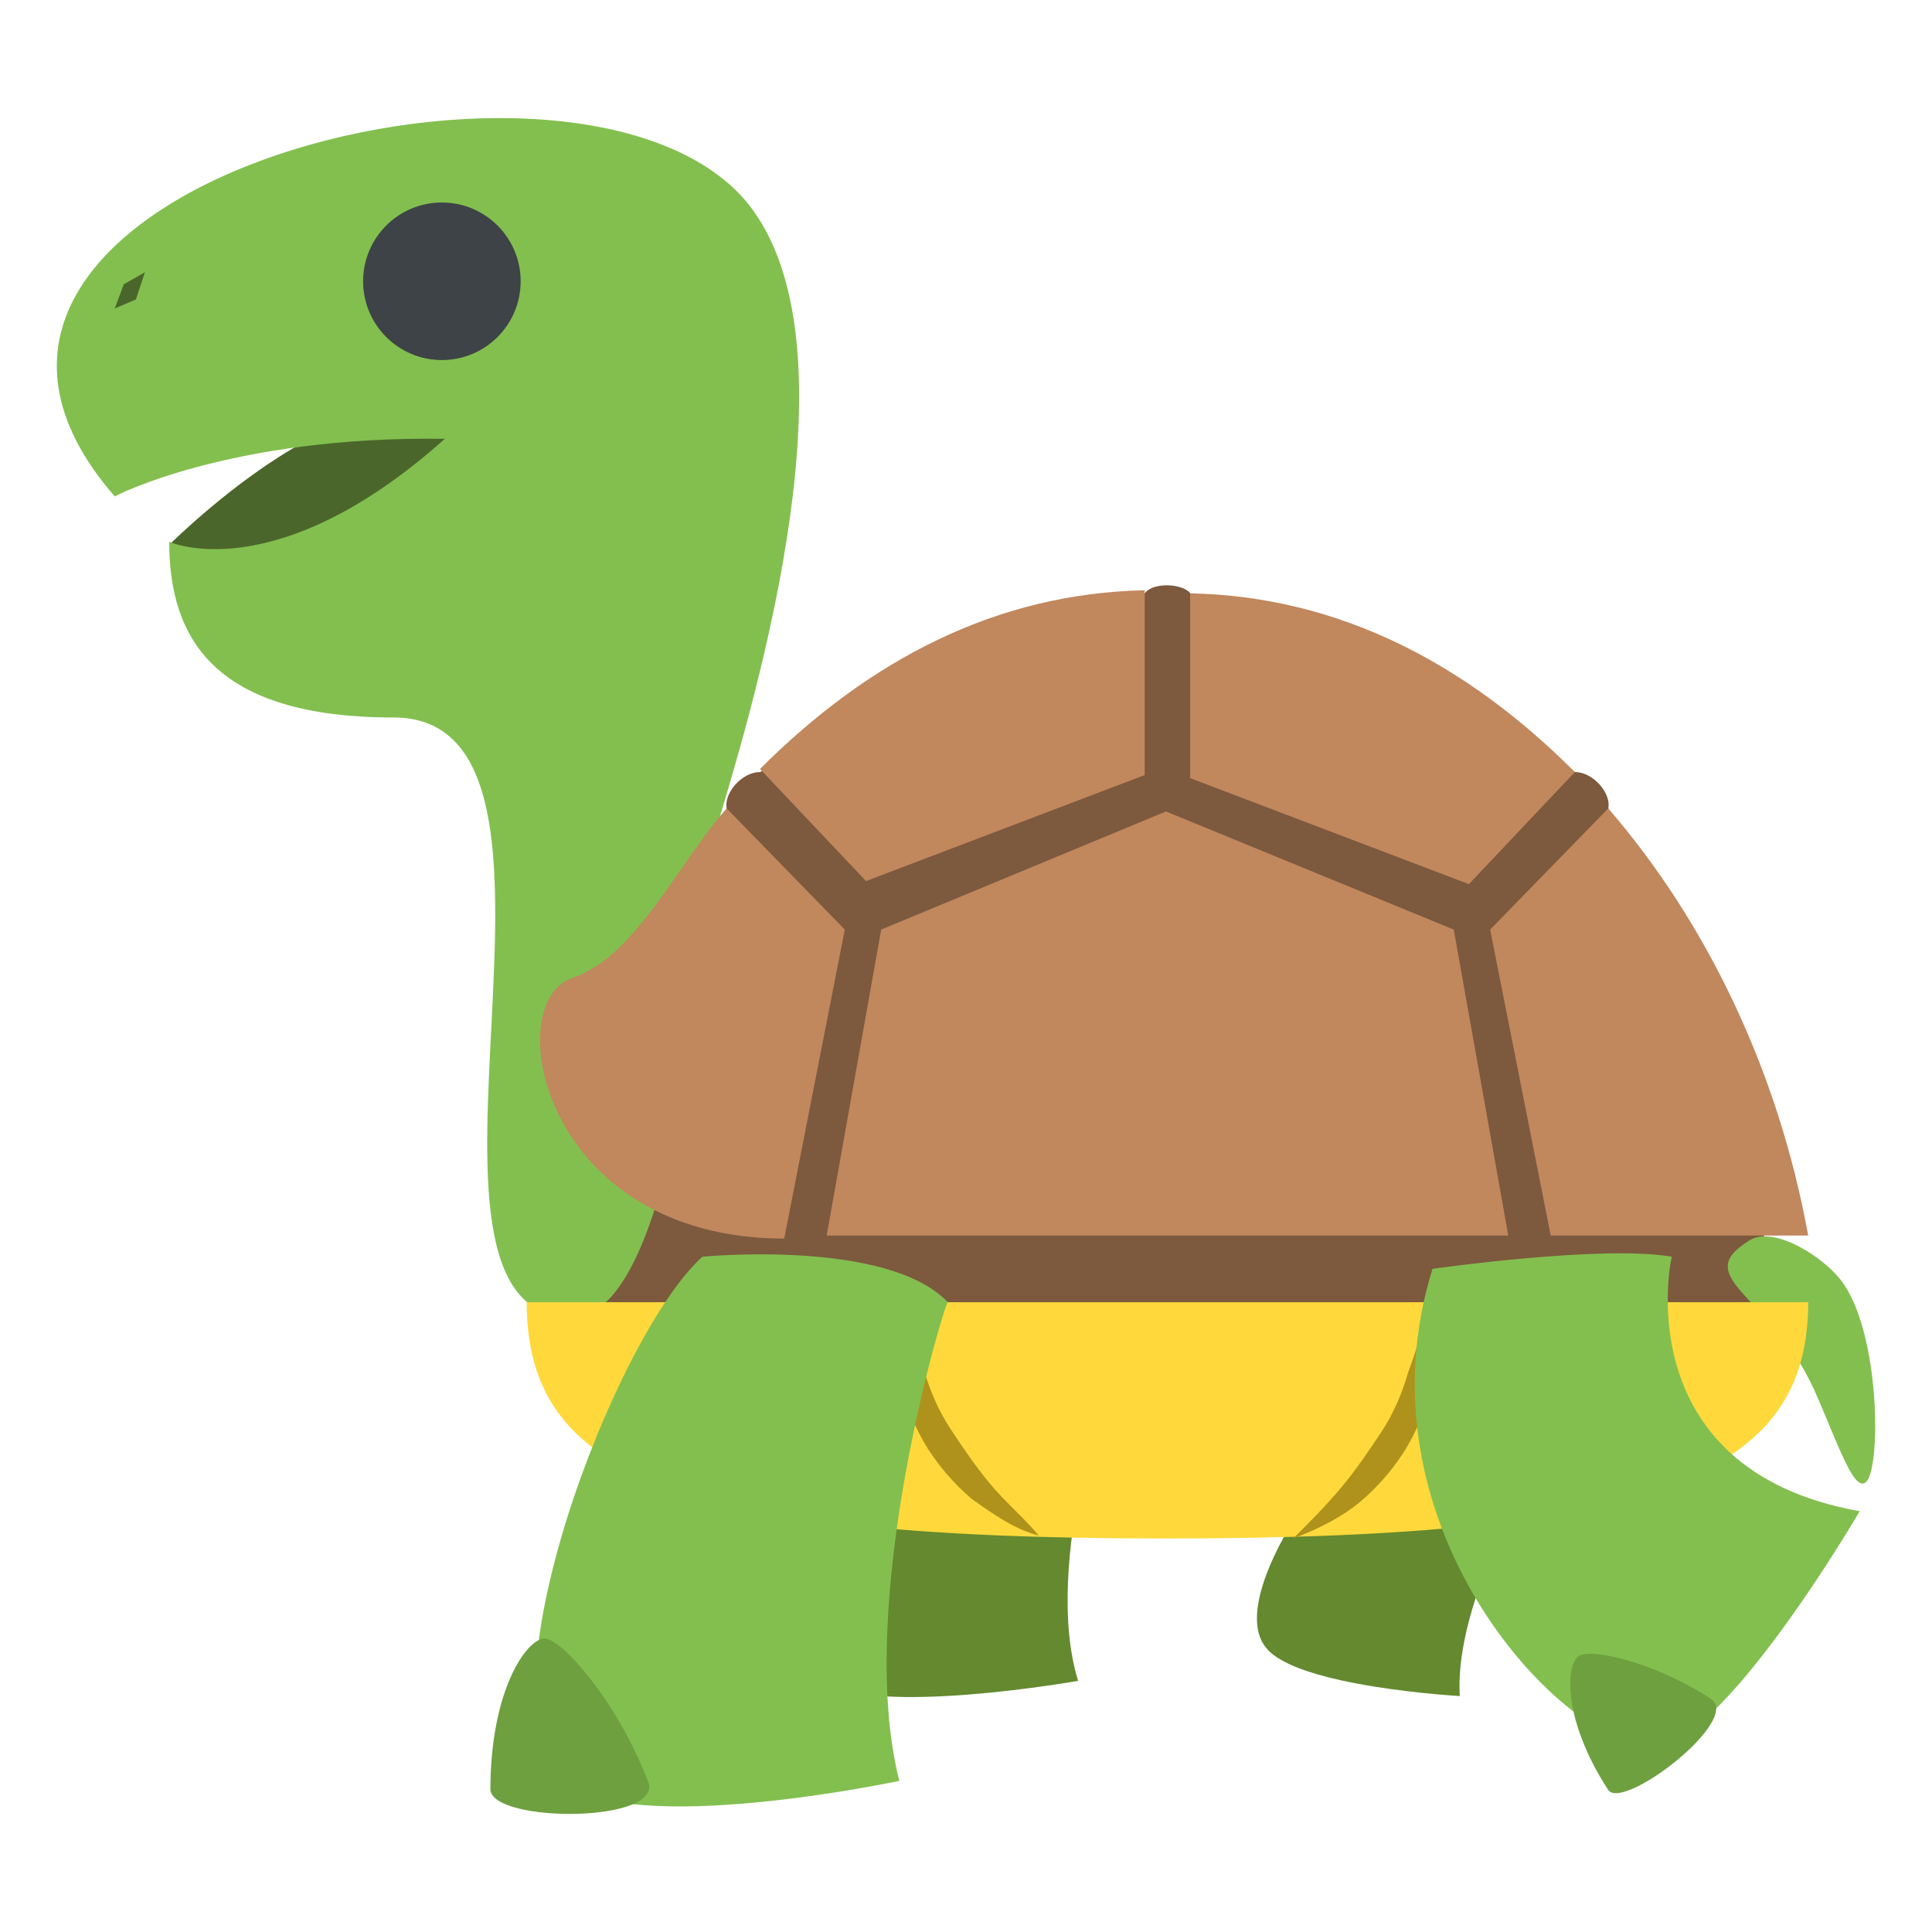 <?xml version="1.0" encoding="utf-8"?>
<!-- Generator: Adobe Illustrator 16.0.0, SVG Export Plug-In . SVG Version: 6.00 Build 0)  -->
<!DOCTYPE svg PUBLIC "-//W3C//DTD SVG 1.1//EN" "http://www.w3.org/Graphics/SVG/1.1/DTD/svg11.dtd">
<svg version="1.1" id="Layer_1" xmlns="http://www.w3.org/2000/svg" xmlns:xlink="http://www.w3.org/1999/xlink" x="0px" y="0px"
	 width="85px" height="85px" viewBox="0 0 85 85" enable-background="new 0 0 85 85" xml:space="preserve">
<g>
	<path fill="#7D593E" d="M78.354,60.49h-53.98c0-9.863,7.598-24.923,7.598-24.923c-0.134-0.668,0.666-1.6,1.465-1.6l16.928-7.865
		c0.398-0.533,1.732-0.398,1.998,0l16.928,7.865c0.801,0,1.602,0.932,1.467,1.6C70.756,35.567,78.354,50.76,78.354,60.49"/>
	<g>
		<path fill="#64892F" d="M47.432,73.951c0,0-9.063,1.602-11.197,0c-2.932-2.266,1.733-12.795,4.666-15.061
			c0,0,6.131-0.533,8.129,1.332C48.898,60.092,45.83,68.754,47.432,73.951"/>
		<path fill="#64892F" d="M64.225,74.619c0,0-7.197-0.4-8.529-2.133c-1.867-2.266,3.332-9.463,5.998-10.664
			c0,0,4.797,0.801,5.998,2.533C67.691,64.355,63.957,70.354,64.225,74.619"/>
	</g>
	<path fill="#4B662B" d="M7.445,23.971c0,0,11.33-11.33,13.596-2.268C21.174,21.571,11.311,33.168,7.445,23.971"/>
	<g>
		<path fill="#83BF4F" d="M32.637,8.643C24.771,0.112-6.55,8.51,5.046,21.838c0,0,5.065-2.666,14.528-2.533
			c-7.465,6.664-12.129,4.531-12.129,4.531c0,4.266,1.998,7.73,9.863,7.73c9.729,0-0.801,26.39,7.863,26.39
			c5.064,0,6.131-20.925,6.531-22.125C33.703,29.168,37.835,14.374,32.637,8.643"/>
		<path fill="#83BF4F" d="M81.02,56.357c1.6,2.133,1.732,7.465,1.199,8.664c-0.533,1.066-1.332-1.465-2.398-3.865
			c-1.867-4.131-5.465-4.932-2.934-6.529C77.953,53.826,80.219,55.293,81.02,56.357"/>
	</g>
	<g>
		<path fill="#C1875D" d="M51.297,35.7l-12.529,5.197l-2.398,13.462h29.988l-2.398-13.462L51.297,35.7z"/>
		<path fill="#C1875D" d="M69.289,33.967c-4.799-4.799-10.395-7.73-16.928-7.863v8.131l12.264,4.664L69.289,33.967"/>
		<path fill="#C1875D" d="M50.363,34.1v-8.131c-6.531,0.133-12.129,3.064-16.926,7.863l4.664,4.932L50.363,34.1"/>
		<path fill="#C1875D" d="M70.756,35.567l-5.197,5.33l2.666,13.462h11.328C78.221,47.029,75.021,40.499,70.756,35.567"/>
		<path fill="#C1875D" d="M37.168,40.897l-5.197-5.33c-2.133,2.398-4,6.529-6.798,7.462c-3.198,1.066-1.333,11.463,9.33,11.463
			L37.168,40.897"/>
	</g>
	<path fill="#FFD93B" d="M23.173,57.293h56.38c0,7.463-6.396,10.395-28.256,10.395S23.173,64.756,23.173,57.293"/>
	<g>
		<path fill="#AF921B" d="M39.967,57.293c0.133,1.064,0.4,1.998,0.668,2.932c0.266,0.934,0.666,1.865,1.199,2.666
			c0.533,0.799,1.066,1.6,1.732,2.398c0.666,0.801,1.465,1.467,2.133,2.266c-1.066-0.268-2-0.934-2.934-1.6
			c-0.799-0.666-1.6-1.6-2.131-2.531c-0.533-0.934-0.934-2-1.066-3.066C39.566,59.424,39.566,58.357,39.967,57.293"/>
		<path fill="#AF921B" d="M62.76,57.293c0.398,0.932,0.398,2.131,0.266,3.197s-0.533,2.133-1.064,3.064
			c-0.533,0.934-1.334,1.867-2.135,2.533c-0.799,0.666-1.863,1.199-2.932,1.6c0.801-0.799,1.467-1.467,2.133-2.266
			c0.666-0.801,1.199-1.602,1.732-2.398c0.533-0.801,0.934-1.734,1.199-2.666C62.359,59.291,62.625,58.357,62.76,57.293"/>
	</g>
	<circle fill="#3E4347" cx="19.441" cy="12.375" r="3.466"/>
	<path fill="#4B662B" d="M5.979,13.174l-0.933,0.4l0.399-1.066l0.934-0.533L5.979,13.174z"/>
	<path fill="#83BF4F" d="M39.566,78.35c0,0-11.861,2.533-14.793,0c-3.865-3.465,2.266-19.592,6.131-23.059c0,0,8.129-0.799,10.795,2
		C41.566,57.293,37.568,70.486,39.566,78.35"/>
	<path fill="#6EA03F" d="M28.505,78.35c-1.466-3.73-3.864-6.264-4.532-6.264c-0.8,0-2.398,2.266-2.398,6.664
		C21.707,80.217,29.305,80.217,28.505,78.35"/>
	<path fill="#83BF4F" d="M81.818,66.488c0,0-6.131,10.529-9.195,10.396c-4.133-0.268-13.062-9.996-9.598-21.061
		c0,0,7.465-1.064,10.529-0.533C73.555,55.158,71.422,64.621,81.818,66.488"/>
	<path fill="#6EA03F" d="M75.287,74.752c-2.666-1.732-5.465-2.266-5.863-1.865c-0.533,0.398-0.666,2.799,1.332,5.865
		C71.422,79.684,76.619,75.686,75.287,74.752"/>
</g>
</svg>
